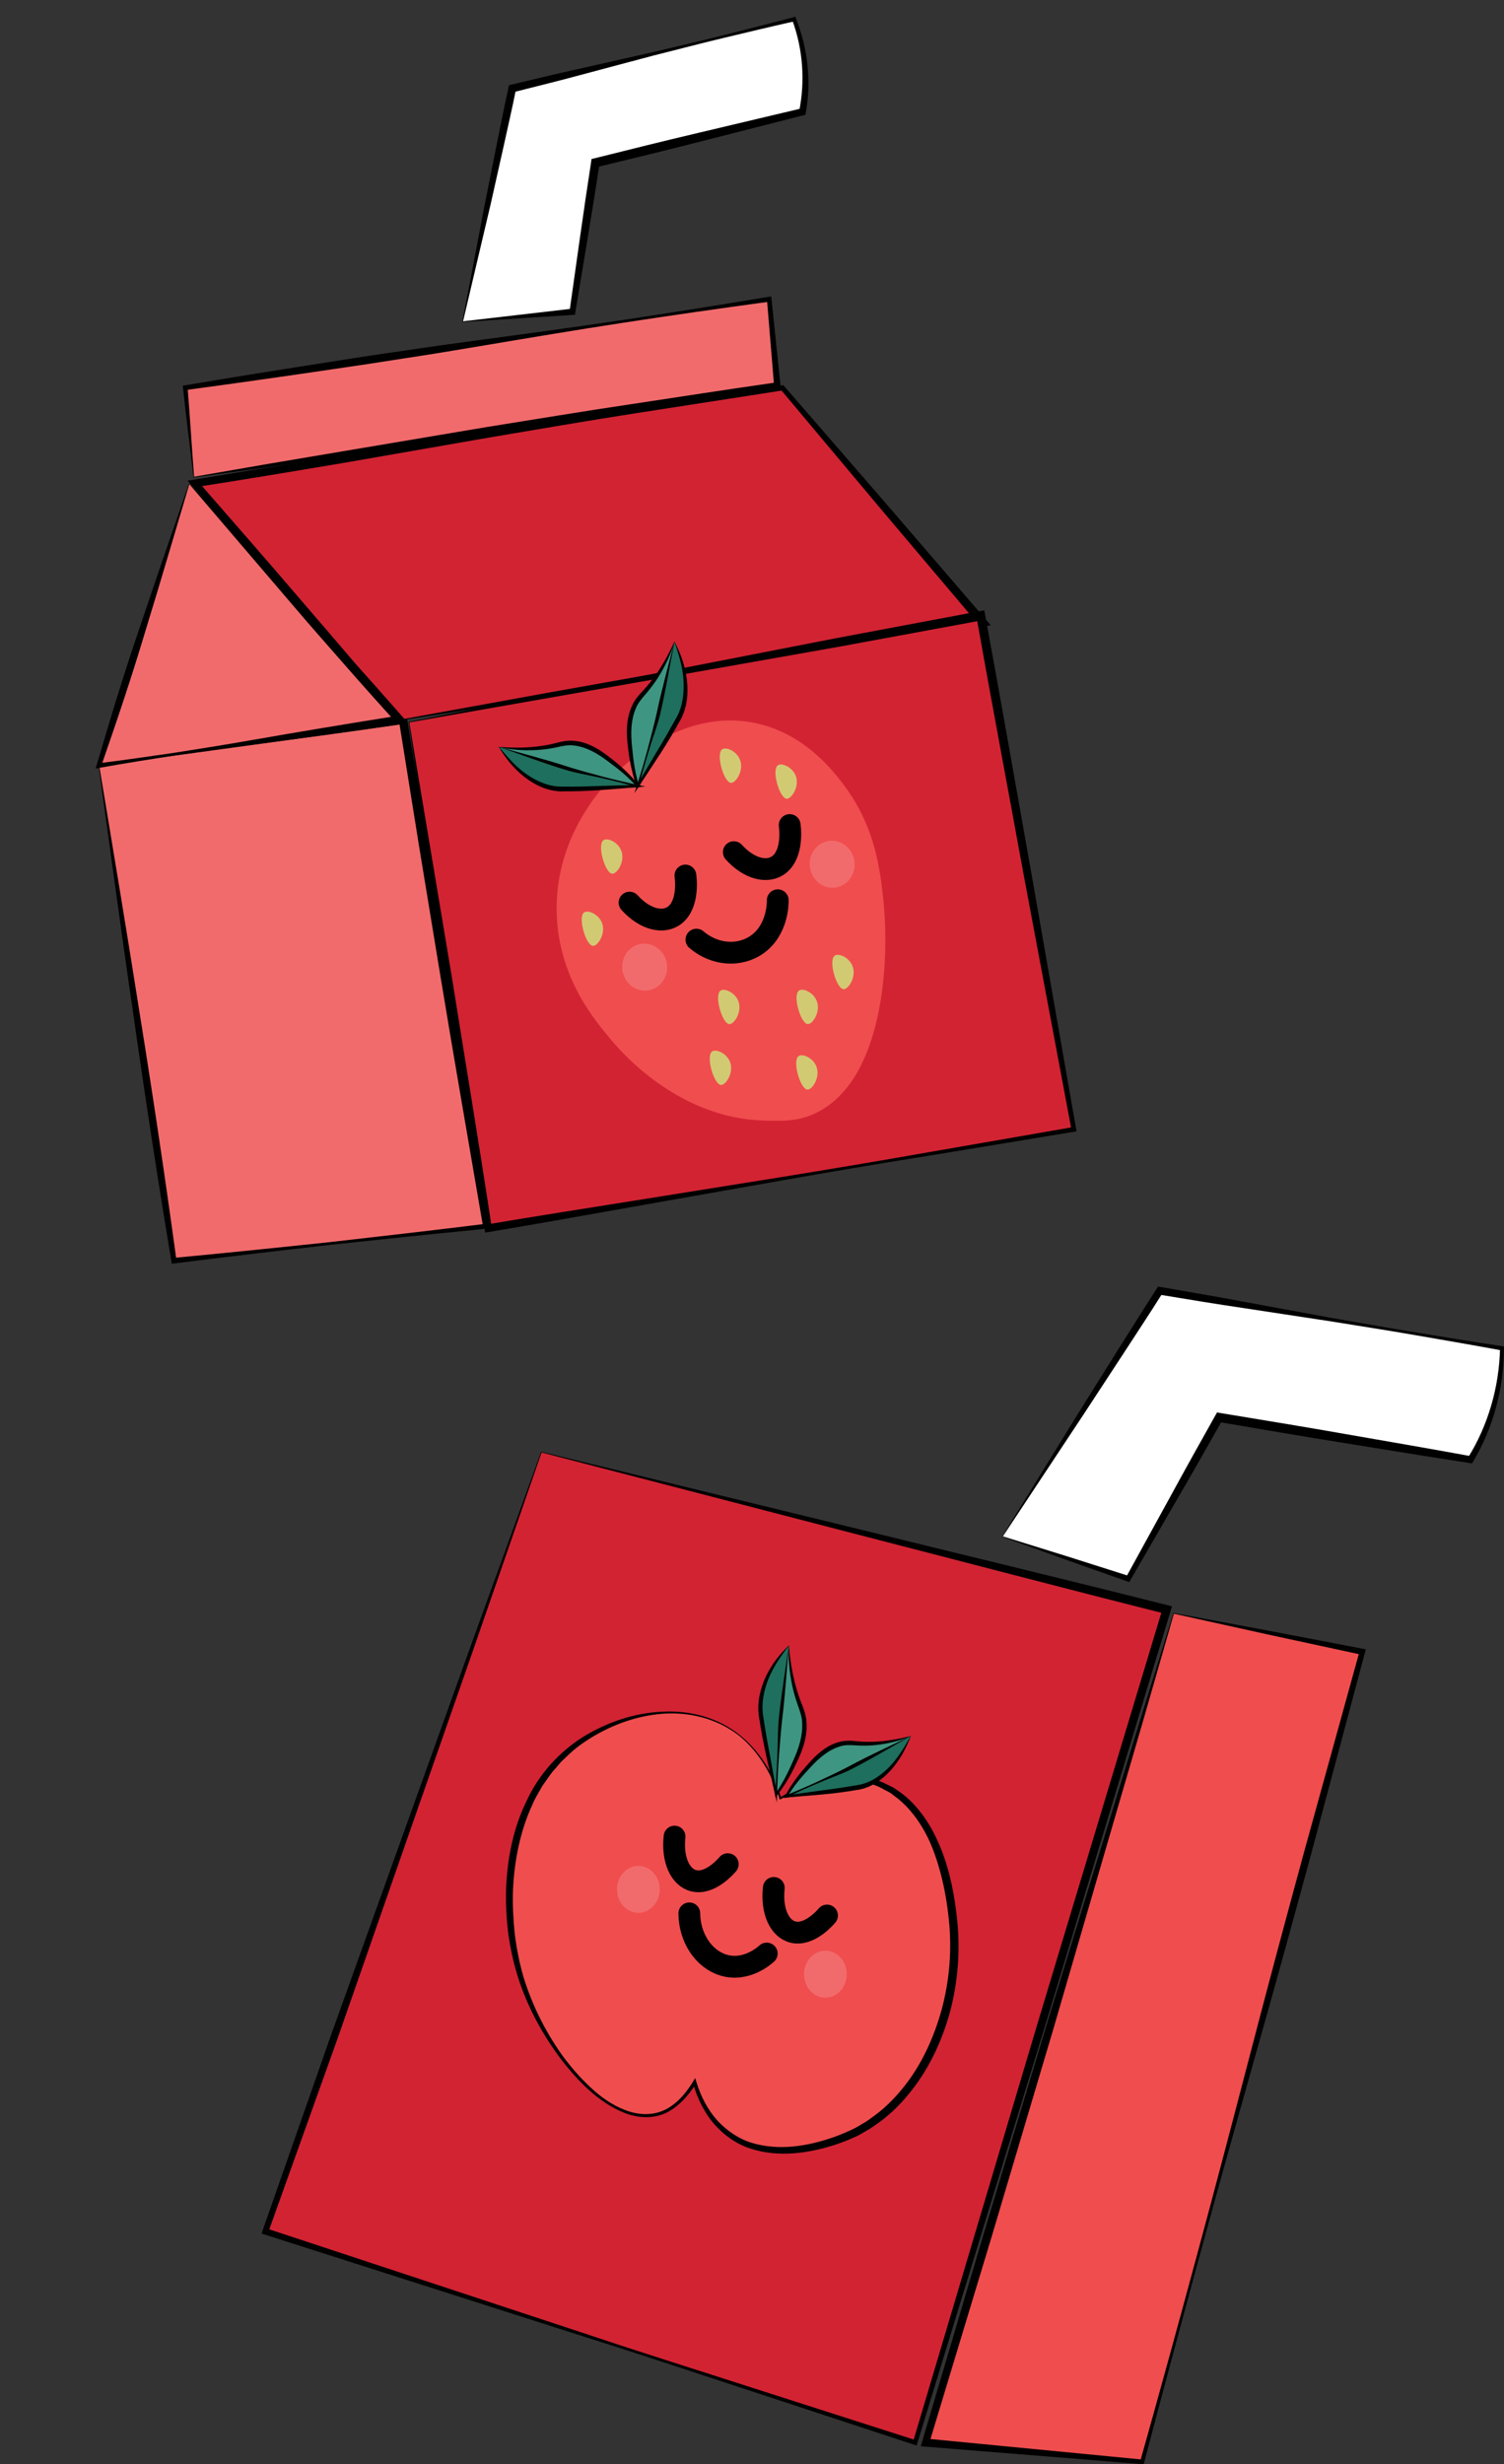 <svg width="69" height="113" viewBox="0 0 69 113" fill="none" xmlns="http://www.w3.org/2000/svg">
<rect x="0" y="0" width="69" height="113" fill="#333333" stroke="none"/>
<g clip-path="url(#clip0_1532_92)">
<path d="M24.838 66.59C20.62 78.504 16.397 90.417 12.179 102.331C22.114 105.557 32.05 108.787 41.989 112.013C45.835 99.277 49.681 86.544 53.526 73.808C43.964 71.401 34.401 68.998 24.838 66.59Z" fill="#D22333"/>
<path d="M24.846 66.607L21.73 75.605L18.604 84.551L15.485 93.488L12.302 102.38L12.216 102.188L27.101 107.101C29.579 107.932 32.068 108.709 34.554 109.512L42.015 111.903L41.888 111.976L47.583 92.849L53.344 73.743L53.482 74.009C48.723 72.813 43.968 71.56 39.197 70.332L24.846 66.607ZM24.827 66.574L39.164 70.066C43.956 71.245 48.764 72.4 53.568 73.612L53.769 73.661L53.702 73.878L47.925 92.972L42.082 112.046L42.052 112.148L41.959 112.116L34.513 109.667C32.031 108.857 29.553 108.022 27.063 107.24L12.138 102.47L12 102.425L12.052 102.274L15.197 93.296L18.406 84.358L21.611 75.437L24.827 66.574Z" fill="black"/>
<path d="M53.843 73.984C56.728 74.57 59.612 75.159 62.497 75.745C59.132 88.129 55.766 100.509 52.401 112.894C49.088 112.599 45.779 112.308 42.466 112.013C46.26 99.338 50.053 86.659 53.843 73.984Z" fill="#F04D4E"/>
<path d="M53.836 73.968L58.159 74.774L62.523 75.609L62.661 75.634L62.62 75.785L60.134 85.087C59.292 88.182 58.442 91.273 57.566 94.36C56.694 97.447 55.83 100.534 54.984 103.629C54.142 106.724 53.307 109.823 52.491 112.926L52.468 113.004L52.394 113L42.451 112.198L42.242 112.181L42.309 111.96L45.138 102.409L48.011 92.874L50.925 83.396L52.375 78.668L53.836 73.968ZM53.855 74.001L52.472 78.811L51.078 83.589L48.302 93.124L45.484 102.605L42.622 112.067L42.477 111.829L52.409 112.791L52.312 112.865C53.18 109.778 54.03 106.687 54.868 103.588C55.707 100.489 56.523 97.385 57.332 94.282C58.14 91.175 58.971 88.076 59.814 84.981L62.378 75.708L62.474 75.884L58.185 74.959L53.855 74.001Z" fill="black"/>
<path d="M45.992 70.463C48.396 66.709 50.8 62.951 53.203 59.197C58.439 60.077 63.675 60.957 68.908 61.837C68.9 62.578 68.807 63.639 68.427 64.83C68.144 65.718 67.782 66.422 67.466 66.942C63.62 66.296 59.774 65.653 55.928 65.006C54.538 67.471 53.151 69.935 51.761 72.4C49.838 71.753 47.915 71.11 45.992 70.463Z" fill="white"/>
<path d="M45.977 70.471L49.468 64.809L51.261 61.948C51.865 60.998 52.457 60.036 53.072 59.09L53.128 59L53.229 59.016C54.537 59.242 55.845 59.467 57.149 59.712L61.066 60.433C62.374 60.658 63.678 60.9 64.99 61.108C66.298 61.325 67.61 61.538 68.922 61.735L68.996 61.747V61.833C68.996 63.659 68.504 65.489 67.584 67.024L67.536 67.106L67.442 67.094C65.516 66.799 63.593 66.484 61.666 66.173C59.739 65.866 57.82 65.534 55.897 65.207L56.087 65.108C55.394 66.341 54.693 67.569 53.981 68.793L51.857 72.465L51.809 72.551L51.723 72.522L48.816 71.495L45.977 70.471ZM46.01 70.455L48.936 71.364L51.798 72.273L51.66 72.33L53.706 68.605C54.384 67.36 55.074 66.124 55.767 64.891L55.834 64.773L55.957 64.793C57.88 65.112 59.806 65.424 61.726 65.763C63.649 66.099 65.568 66.427 67.487 66.779L67.346 66.848C68.262 65.383 68.78 63.618 68.818 61.829L68.892 61.927C67.588 61.686 66.28 61.461 64.972 61.235C63.663 61.006 62.352 60.806 61.044 60.593L57.108 59.995C55.796 59.802 54.485 59.585 53.177 59.368L53.337 59.295C52.752 60.228 52.141 61.145 51.541 62.071L49.726 64.842L46.01 70.455Z" fill="black"/>
<path d="M33.932 79.589C31.595 77.71 28.174 78.578 26.192 80.195C23.117 82.7 22.923 87.486 23.881 90.63C24.895 93.959 27.843 97.537 30.134 96.972C30.63 96.849 31.264 96.493 31.875 95.498C32.05 96.084 32.397 96.947 33.134 97.623C35.411 99.715 39.09 97.877 39.324 97.754C42.365 96.178 43.856 92.374 43.793 89.099C43.774 88.084 43.532 83.122 40.372 81.82C38.352 80.989 36.339 82.147 35.81 82.475C35.557 81.71 35.039 80.477 33.932 79.589Z" fill="#F04D4E"/>
<path d="M33.92 79.605C32.899 78.803 31.617 78.496 30.38 78.59C29.139 78.692 27.932 79.143 26.877 79.843C26.612 80.019 26.359 80.207 26.128 80.428L25.777 80.76C25.666 80.874 25.565 81.005 25.461 81.124C25.237 81.357 25.073 81.644 24.879 81.902C24.723 82.193 24.54 82.463 24.417 82.774C23.862 83.974 23.597 85.32 23.534 86.671C23.508 87.347 23.549 88.027 23.616 88.698C23.702 89.369 23.832 90.033 24.022 90.68C24.417 91.965 25.028 93.177 25.792 94.249C26.18 94.782 26.612 95.277 27.086 95.719C27.555 96.161 28.088 96.538 28.669 96.759C29.247 96.988 29.892 97.029 30.458 96.775C31.025 96.517 31.465 96.006 31.804 95.445L31.893 95.297L31.945 95.465C32.147 96.129 32.467 96.751 32.91 97.242C33.358 97.725 33.909 98.098 34.517 98.274C35.739 98.638 37.051 98.425 38.255 98.004C38.556 97.897 38.855 97.77 39.145 97.631C39.287 97.566 39.425 97.472 39.563 97.394C39.704 97.316 39.838 97.23 39.969 97.128C40.502 96.759 40.983 96.296 41.4 95.781C42.25 94.749 42.835 93.48 43.204 92.149C43.561 90.811 43.681 89.406 43.528 88.014C43.457 87.318 43.342 86.63 43.166 85.959C42.991 85.292 42.771 84.633 42.447 84.039C42.127 83.445 41.717 82.913 41.217 82.5C41.087 82.406 40.964 82.299 40.83 82.209L40.409 81.984C40.122 81.841 39.816 81.75 39.507 81.689C38.255 81.456 36.943 81.841 35.821 82.504L35.776 82.528L35.761 82.479C35.415 81.362 34.796 80.317 33.92 79.605ZM33.943 79.572C34.837 80.281 35.478 81.325 35.843 82.459L35.784 82.434C36.902 81.726 38.217 81.275 39.544 81.468C39.872 81.517 40.2 81.603 40.505 81.742L40.964 81.963C41.109 82.053 41.247 82.156 41.389 82.254C41.937 82.676 42.384 83.241 42.734 83.859C43.431 85.112 43.755 86.549 43.904 87.977C44.068 89.41 43.949 90.892 43.58 92.28C43.196 93.664 42.566 94.982 41.668 96.055C41.225 96.595 40.718 97.074 40.151 97.455C40.014 97.557 39.872 97.647 39.723 97.729C39.574 97.811 39.436 97.905 39.276 97.975C38.97 98.118 38.661 98.237 38.348 98.344C37.099 98.749 35.735 98.949 34.446 98.536C33.805 98.335 33.22 97.926 32.761 97.402C32.303 96.87 31.986 96.215 31.792 95.527L31.934 95.547C31.573 96.112 31.11 96.64 30.51 96.915C29.907 97.177 29.225 97.124 28.632 96.886C27.432 96.399 26.482 95.408 25.681 94.356C24.887 93.283 24.227 92.08 23.795 90.77C23.582 90.115 23.43 89.435 23.329 88.747C23.236 88.059 23.202 87.359 23.217 86.663C23.266 85.271 23.534 83.867 24.142 82.623C24.712 81.362 25.666 80.33 26.765 79.642C27.872 78.966 29.113 78.553 30.372 78.496C31.625 78.426 32.922 78.745 33.943 79.572Z" fill="black"/>
<path d="M41.78 79.617C40.905 81.333 40.014 81.824 39.429 81.98C39.276 82.021 39.149 82.037 37.908 82.176C37.156 82.258 36.522 82.328 36.067 82.381C36.209 82.131 36.47 81.718 36.854 81.28C37.323 80.747 37.759 80.244 38.419 80.019C38.978 79.826 39.179 80.01 40.085 79.953C40.815 79.908 41.4 79.744 41.78 79.617Z" fill="#3E9581"/>
<path d="M41.788 79.609C41.542 80.178 41.24 80.69 40.849 81.14C40.458 81.579 39.962 81.955 39.395 82.07L37.726 82.234C37.174 82.283 36.623 82.36 36.071 82.438L35.967 82.455L36.023 82.352C36.306 81.824 36.667 81.341 37.059 80.911C37.439 80.473 37.901 80.047 38.471 79.892C38.754 79.802 39.06 79.822 39.328 79.851C39.6 79.879 39.872 79.884 40.148 79.871C40.696 79.843 41.229 79.752 41.788 79.609ZM41.773 79.621C41.274 79.838 40.707 79.969 40.156 80.027C39.876 80.055 39.593 80.06 39.317 80.043C39.038 80.027 38.777 80.002 38.523 80.092C38.009 80.248 37.573 80.621 37.185 81.042C36.787 81.464 36.414 81.898 36.112 82.41L36.064 82.324C36.619 82.278 37.17 82.234 37.722 82.16C38.274 82.094 38.818 81.984 39.362 81.902C39.891 81.775 40.357 81.439 40.748 81.026C41.139 80.616 41.471 80.113 41.773 79.621Z" fill="black"/>
<path d="M41.78 79.617C40.849 80.15 39.846 80.678 38.78 81.185C37.841 81.636 36.936 82.029 36.067 82.377C36.556 82.332 37.245 82.262 38.076 82.156C39.414 81.984 39.645 81.906 39.794 81.845C40.252 81.66 41.087 81.161 41.78 79.617Z" fill="#1E6F5D"/>
<path d="M41.773 79.621C40.785 80.17 39.906 80.706 38.985 81.169C38.516 81.394 38.009 81.562 37.528 81.775C37.04 81.98 36.559 82.193 36.082 82.426L36.063 82.332L37.714 82.103C38.266 82.037 38.817 81.951 39.361 81.857C39.894 81.775 40.375 81.452 40.774 81.054C41.176 80.649 41.493 80.129 41.773 79.621ZM41.784 79.609C41.564 80.195 41.273 80.719 40.878 81.169C40.483 81.607 39.976 81.976 39.395 82.066C38.288 82.278 37.178 82.332 36.067 82.43L35.735 82.459L36.048 82.332C36.537 82.135 37.021 81.927 37.502 81.705C37.983 81.48 38.456 81.259 38.933 81.009C39.891 80.49 40.893 80.043 41.784 79.609Z" fill="black"/>
<path d="M36.188 75.466C34.98 76.924 34.838 78.004 34.887 78.663C34.898 78.835 34.924 78.971 35.2 80.309C35.364 81.12 35.505 81.8 35.606 82.295C35.774 82.066 36.05 81.669 36.31 81.124C36.623 80.465 36.918 79.855 36.907 79.093C36.896 78.451 36.676 78.299 36.437 77.337C36.24 76.563 36.195 75.9 36.188 75.466Z" fill="#3E9581"/>
<path d="M36.184 75.478C35.856 75.949 35.524 76.453 35.293 76.993C35.058 77.534 34.917 78.127 34.976 78.717C35.077 79.31 35.155 79.912 35.271 80.506C35.382 81.104 35.517 81.693 35.654 82.287L35.565 82.262C35.908 81.787 36.165 81.259 36.404 80.711C36.646 80.174 36.832 79.601 36.802 79.016C36.799 78.725 36.694 78.463 36.594 78.172C36.493 77.886 36.407 77.591 36.344 77.292C36.221 76.698 36.154 76.068 36.184 75.478ZM36.191 75.458C36.243 76.084 36.333 76.67 36.489 77.251C36.564 77.542 36.657 77.824 36.765 78.099C36.877 78.369 36.989 78.68 37 79.003C37.044 79.646 36.825 80.26 36.564 80.796C36.318 81.341 36.012 81.869 35.647 82.332L35.576 82.422L35.558 82.311C35.45 81.714 35.341 81.116 35.211 80.522L34.823 78.733C34.741 78.107 34.913 77.472 35.166 76.924C35.431 76.371 35.774 75.892 36.191 75.458Z" fill="black"/>
<path d="M36.187 75.466C36.023 76.608 35.881 77.816 35.777 79.089C35.684 80.211 35.632 81.28 35.602 82.295C35.486 81.775 35.33 81.03 35.158 80.129C34.883 78.68 34.879 78.418 34.883 78.242C34.905 77.706 35.069 76.678 36.187 75.466Z" fill="#1E6F5D"/>
<path d="M36.191 75.458C36.094 76.526 36.026 77.71 35.881 78.876C35.818 79.454 35.777 80.015 35.732 80.588C35.691 81.157 35.665 81.73 35.65 82.299L35.639 82.663L35.561 82.307C35.296 81.12 34.99 79.945 34.823 78.725C34.718 78.094 34.875 77.448 35.128 76.899C35.393 76.338 35.755 75.871 36.191 75.458ZM36.183 75.478C35.833 75.929 35.486 76.424 35.263 76.969C35.043 77.513 34.92 78.115 35.013 78.696C35.102 79.29 35.203 79.896 35.322 80.49L35.646 82.287L35.557 82.295C35.605 81.726 35.639 81.153 35.661 80.584C35.691 80.015 35.676 79.433 35.725 78.872C35.833 77.763 36.023 76.678 36.183 75.478Z" fill="black"/>
<path d="M31.625 87.744C31.633 88.866 32.277 89.828 33.172 90.11C34.237 90.446 35.109 89.648 35.176 89.586" stroke="black" stroke-miterlimit="10" stroke-linecap="round"/>
<path d="M37.867 91.609C38.408 91.609 38.847 91.127 38.847 90.532C38.847 89.937 38.408 89.455 37.867 89.455C37.325 89.455 36.887 89.937 36.887 90.532C36.887 91.127 37.325 91.609 37.867 91.609Z" fill="#F26B6C"/>
<path d="M29.288 87.719C29.829 87.719 30.268 87.237 30.268 86.643C30.268 86.048 29.829 85.566 29.288 85.566C28.746 85.566 28.308 86.048 28.308 86.643C28.308 87.237 28.746 87.719 29.288 87.719Z" fill="#F26B6C"/>
<path d="M35.5 86.577C35.385 87.633 35.758 88.456 36.391 88.604C37.148 88.78 37.882 87.912 37.941 87.842" stroke="black" stroke-miterlimit="10" stroke-linecap="round"/>
<path d="M30.947 84.223C30.831 85.279 31.204 86.102 31.837 86.25C32.594 86.426 33.328 85.558 33.388 85.488" stroke="black" stroke-miterlimit="10" stroke-linecap="round"/>
</g>
<g clip-path="url(#clip1_1532_92)">
<path d="M4.537 35.112C5.683 42.679 6.83 50.245 7.977 57.816C12.738 57.294 17.503 56.767 22.264 56.245C21.003 48.496 19.747 40.752 18.486 33.003C13.838 33.703 9.188 34.407 4.537 35.112Z" fill="#F26B6C"/>
<path d="M4.554 35.122L5.5 40.839C5.811 42.734 6.117 44.622 6.413 46.502C7.02 50.27 7.579 54.016 8.096 57.794L7.965 57.685C10.349 57.461 12.734 57.215 15.114 56.963C17.496 56.693 19.877 56.42 22.254 56.126L22.162 56.252C21.501 52.385 20.824 48.519 20.186 44.644L19.231 38.837L18.299 33.027L18.518 33.193L11.577 34.162L4.554 35.122ZM4.523 35.098L11.449 33.945L18.459 32.8L18.644 32.767L18.678 32.966L19.637 38.772L20.57 44.586C21.192 48.459 21.776 52.343 22.372 56.22L22.39 56.338L22.28 56.35C19.897 56.583 17.513 56.832 15.129 57.089C12.748 57.359 10.368 57.64 7.991 57.938L7.878 57.951L7.86 57.829C7.23 54.04 6.643 50.219 6.104 46.421C5.823 44.517 5.556 42.623 5.297 40.733L4.523 35.098Z" fill="black"/>
<path d="M18.47 33.001C15.29 29.391 12.115 25.78 8.935 22.169C17.923 20.708 26.911 19.247 35.9 17.79C38.956 21.369 42.008 24.949 45.063 28.529C36.199 30.021 27.334 31.509 18.47 33.001Z" fill="#D22333"/>
<path d="M18.464 33.019C16.86 31.253 15.245 29.485 13.637 27.691C12.023 25.906 10.419 24.09 8.814 22.283L8.603 22.045L8.909 21.995C11.154 21.613 13.401 21.265 15.649 20.903L22.401 19.884C24.651 19.535 26.903 19.19 29.145 18.813L35.878 17.672L35.936 17.664L35.979 17.711L40.604 23.041L45.209 28.39L45.454 28.673L45.098 28.731L38.425 29.854C36.202 30.224 33.974 30.594 31.755 30.939L25.096 31.997L18.464 33.019ZM18.474 32.98L25.137 31.767L31.776 30.583C33.987 30.181 36.194 29.806 38.401 29.43L45.023 28.319L44.909 28.66L40.354 23.274L35.816 17.864L35.917 17.903L29.17 18.95C26.919 19.299 24.679 19.689 22.433 20.066L15.704 21.239C13.457 21.613 11.216 21.994 8.965 22.339L9.06 22.051C10.633 23.854 12.21 25.653 13.771 27.479C15.338 29.292 16.902 31.135 18.474 32.98Z" fill="black"/>
<path d="M18.761 33.119C19.972 40.854 21.183 48.585 22.391 56.321C31.348 54.815 40.306 53.308 49.259 51.798C47.835 43.946 46.412 36.093 44.988 28.241C36.251 29.868 27.506 31.491 18.761 33.119Z" fill="#D22333"/>
<path d="M18.778 33.129L20.721 44.754C21.337 48.608 21.978 52.445 22.561 56.295L22.364 56.147C24.602 55.77 26.845 55.418 29.09 55.061L35.817 53.984C38.057 53.62 40.296 53.247 42.535 52.85L49.245 51.684L49.158 51.814L46.951 40.05C46.234 36.124 45.493 32.203 44.795 28.274L45.035 28.45L38.506 29.655L31.958 30.813L18.778 33.129ZM18.747 33.105L31.798 30.546L38.364 29.265L44.955 28.026L45.156 27.987L45.195 28.197C45.921 32.121 46.603 36.052 47.305 39.98L49.369 51.769L49.39 51.882L49.282 51.899L42.559 53.008C40.318 53.364 38.08 53.745 35.84 54.138L29.134 55.324C26.898 55.721 24.664 56.122 22.425 56.498L22.259 56.528L22.232 56.349C21.604 52.464 21.034 48.571 20.441 44.684L18.747 33.105Z" fill="black"/>
<path d="M8.891 21.877C8.76 20.511 8.632 19.144 8.5 17.778C17.429 16.425 26.359 15.072 35.288 13.72C35.413 15.041 35.534 16.363 35.659 17.685C26.737 19.087 17.814 20.484 8.891 21.877Z" fill="#F26B6C"/>
<path d="M8.878 21.896C8.73 20.553 8.543 19.187 8.395 17.79L8.383 17.688L8.48 17.673C10.706 17.294 12.936 16.94 15.167 16.593C16.281 16.412 17.398 16.243 18.516 16.086C19.632 15.917 20.75 15.76 21.869 15.611C24.107 15.31 26.345 15.008 28.578 14.674C30.81 14.34 33.04 13.981 35.267 13.611L35.379 13.594L35.394 13.716L35.808 17.679L35.822 17.822L35.683 17.847C33.45 18.231 31.204 18.584 28.959 18.949C26.712 19.319 24.47 19.642 22.227 19.99L15.527 20.959L12.191 21.44L8.878 21.896ZM8.905 21.863L12.289 21.275L15.644 20.709L22.328 19.584C24.546 19.232 26.761 18.859 28.979 18.531C31.196 18.195 33.416 17.851 35.639 17.534L35.514 17.703L35.186 13.731L35.309 13.833C33.071 14.138 30.836 14.456 28.604 14.799C26.373 15.141 24.146 15.515 21.919 15.89C20.806 16.08 19.692 16.261 18.576 16.43C17.461 16.607 16.345 16.776 15.227 16.937C12.994 17.267 10.758 17.585 8.52 17.887L8.606 17.77C8.718 19.11 8.793 20.473 8.905 21.863Z" fill="black"/>
<path d="M8.679 22.184C7.298 26.494 5.918 30.803 4.537 35.113C9.137 34.416 13.733 33.72 18.334 33.023C15.118 29.409 11.899 25.797 8.679 22.184Z" fill="#F26B6C"/>
<path d="M8.686 22.203C8.015 24.446 7.379 26.634 6.72 28.776C6.396 29.854 6.065 30.917 5.714 31.974C5.371 33.035 4.999 34.083 4.637 35.147L4.524 35.002C5.68 34.86 6.827 34.69 7.98 34.524C9.129 34.342 10.276 34.164 11.423 33.961C13.713 33.56 16.01 33.179 18.306 32.814L18.195 33.155C17.391 32.272 16.598 31.384 15.812 30.486C15.026 29.588 14.237 28.7 13.456 27.78L8.686 22.203ZM8.676 22.163L13.56 27.424C14.389 28.311 15.21 29.229 16.033 30.137C16.857 31.046 17.674 31.964 18.479 32.884L18.728 33.17L18.367 33.22C16.067 33.556 13.76 33.872 11.454 34.164C10.298 34.31 9.15 34.48 7.998 34.646C6.848 34.828 5.702 35.006 4.556 35.213L4.386 35.247L4.439 35.073C4.766 33.982 5.086 32.875 5.431 31.781C5.772 30.683 6.13 29.591 6.498 28.515C7.221 26.351 7.966 24.229 8.676 22.163Z" fill="black"/>
<path d="M28.604 35.135C28.17 35.512 25.395 38.003 25.542 41.953C25.651 44.874 27.292 46.809 28.089 47.747C28.687 48.453 31.258 51.292 35.063 51.388C35.926 51.411 36.615 51.427 37.403 51.054C40.53 49.585 40.827 44.115 40.526 41.264C40.381 39.887 40.147 37.897 38.714 36.002C38.257 35.395 36.978 33.7 34.771 33.184C31.677 32.465 29.193 34.622 28.604 35.135Z" fill="#F04D4E"/>
<path d="M31.95 43.09C32.788 43.806 33.93 43.882 34.735 43.312C35.695 42.631 35.684 41.383 35.681 41.284" stroke="black" stroke-miterlimit="10" stroke-linecap="round"/>
<path d="M38.34 40.699C38.903 40.614 39.286 40.067 39.197 39.477C39.108 38.888 38.579 38.479 38.016 38.565C37.453 38.65 37.069 39.197 37.159 39.786C37.248 40.375 37.777 40.784 38.34 40.699Z" fill="#F26B6C"/>
<path d="M29.738 45.417C30.301 45.332 30.685 44.785 30.596 44.196C30.506 43.607 29.978 43.198 29.415 43.283C28.852 43.369 28.468 43.916 28.557 44.505C28.646 45.094 29.175 45.503 29.738 45.417Z" fill="#F26B6C"/>
<path d="M33.666 39.078C34.37 39.856 35.231 40.07 35.764 39.632C36.398 39.109 36.243 37.929 36.229 37.835" stroke="black" stroke-miterlimit="10" stroke-linecap="round"/>
<path d="M28.883 41.393C29.587 42.17 30.448 42.384 30.98 41.947C31.615 41.423 31.46 40.243 31.445 40.15" stroke="black" stroke-miterlimit="10" stroke-linecap="round"/>
<path d="M30.944 29.431C31.654 31.266 31.436 32.336 31.169 32.933C31.098 33.089 31.028 33.207 30.317 34.349C29.883 35.041 29.523 35.623 29.262 36.044C29.168 35.764 29.027 35.283 28.955 34.675C28.863 33.938 28.775 33.25 29.037 32.542C29.259 31.944 29.529 31.891 30.084 31.084C30.529 30.436 30.791 29.836 30.944 29.431Z" fill="#3E9581"/>
<path d="M30.942 29.422C31.207 29.992 31.391 30.575 31.473 31.193C31.545 31.805 31.503 32.467 31.214 33.017L30.239 34.538C29.914 35.04 29.608 35.555 29.306 36.074L29.249 36.17L29.209 36.064C29.003 35.489 28.874 34.874 28.81 34.265C28.73 33.663 28.718 33.001 28.974 32.418C29.091 32.118 29.308 31.874 29.506 31.665C29.707 31.448 29.891 31.221 30.061 30.98C30.404 30.5 30.683 29.985 30.942 29.422ZM30.946 29.443C30.777 30.008 30.506 30.568 30.186 31.077C30.022 31.33 29.841 31.573 29.646 31.802C29.451 32.031 29.26 32.238 29.162 32.506C28.938 33.042 28.934 33.649 28.997 34.245C29.053 34.851 29.131 35.445 29.315 36.027L29.217 36.013C29.546 35.515 29.875 35.013 30.186 34.501C30.497 33.989 30.773 33.457 31.072 32.943C31.325 32.415 31.379 31.805 31.328 31.207C31.274 30.613 31.111 30.011 30.946 29.443Z" fill="black"/>
<path d="M30.944 29.431C30.731 30.563 30.467 31.749 30.15 32.98C29.87 34.064 29.569 35.084 29.262 36.044C29.548 35.602 29.948 34.969 30.417 34.192C31.167 32.946 31.261 32.699 31.311 32.534C31.472 32.028 31.646 31.006 30.944 29.431Z" fill="#1E6F5D"/>
<path d="M30.945 29.443C30.705 30.629 30.533 31.718 30.276 32.794C30.14 33.337 29.928 33.876 29.769 34.419C29.601 34.963 29.446 35.509 29.304 36.062L29.218 36.017L30.133 34.467C30.448 33.955 30.741 33.433 31.031 32.912C31.319 32.408 31.393 31.795 31.358 31.198C31.323 30.602 31.141 30.003 30.945 29.443ZM30.942 29.423C31.237 29.98 31.44 30.559 31.514 31.183C31.584 31.799 31.526 32.464 31.213 33.013C30.646 34.087 29.954 35.067 29.302 36.075L29.105 36.374L29.216 36.03C29.392 35.489 29.551 34.946 29.702 34.396C29.848 33.842 29.992 33.302 30.121 32.739C30.36 31.594 30.683 30.458 30.942 29.423Z" fill="black"/>
<path d="M22.894 34.257C24.073 35.813 25.076 36.151 25.707 36.209C25.872 36.225 26.005 36.217 27.316 36.152C28.11 36.11 28.779 36.075 29.262 36.048C29.074 35.827 28.741 35.459 28.272 35.086C27.7 34.633 27.172 34.21 26.449 34.096C25.84 33.997 25.658 34.212 24.709 34.31C23.94 34.385 23.303 34.319 22.894 34.257Z" fill="#3E9581"/>
<path d="M22.902 34.26C23.293 34.694 23.714 35.141 24.19 35.484C24.662 35.828 25.2 36.082 25.769 36.12C26.346 36.112 26.927 36.128 27.511 36.106C28.094 36.084 28.679 36.041 29.258 35.99L29.22 36.083C28.826 35.628 28.37 35.262 27.889 34.911C27.419 34.555 26.91 34.258 26.352 34.189C26.076 34.144 25.808 34.209 25.521 34.274C25.233 34.334 24.937 34.375 24.647 34.394C24.061 34.428 23.457 34.391 22.902 34.26ZM22.885 34.25C23.487 34.3 24.054 34.301 24.631 34.234C24.919 34.203 25.201 34.152 25.48 34.081C25.754 34.006 26.069 33.938 26.376 33.978C26.992 34.039 27.535 34.384 28 34.753C28.475 35.113 28.927 35.534 29.304 36.008L29.377 36.097L29.267 36.101C28.682 36.115 28.098 36.133 27.517 36.171L25.759 36.288C25.154 36.272 24.578 35.977 24.105 35.609C23.623 35.225 23.226 34.775 22.885 34.25Z" fill="black"/>
<path d="M22.894 34.257C23.945 34.629 25.069 34.986 26.257 35.316C27.304 35.606 28.308 35.848 29.262 36.048C28.748 36.084 28.022 36.128 27.143 36.161C25.723 36.215 25.475 36.173 25.308 36.141C24.799 36.027 23.857 35.671 22.894 34.257Z" fill="#1E6F5D"/>
<path d="M22.885 34.25C23.879 34.535 24.992 34.811 26.068 35.166C26.605 35.334 27.13 35.474 27.663 35.618C28.195 35.757 28.73 35.883 29.27 35.997L29.614 36.069L29.266 36.097C28.098 36.183 26.936 36.313 25.754 36.285C25.137 36.291 24.555 36.01 24.075 35.642C23.589 35.264 23.205 34.791 22.885 34.25ZM22.902 34.26C23.272 34.714 23.68 35.179 24.162 35.509C24.64 35.839 25.191 36.075 25.758 36.072C26.337 36.076 26.923 36.07 27.506 36.044L29.258 35.994L29.254 36.095C28.72 35.947 28.188 35.812 27.65 35.69C27.116 35.564 26.564 35.481 26.042 35.332C25.009 35.028 24.014 34.639 22.902 34.26Z" fill="black"/>
<path d="M38.287 43.832C37.997 44.063 38.378 45.349 38.702 45.363C38.933 45.373 39.347 44.73 39.076 44.223C38.897 43.881 38.457 43.694 38.287 43.832Z" fill="#D1CA73"/>
<path d="M27.677 38.537C27.387 38.768 27.768 40.055 28.091 40.068C28.323 40.079 28.736 39.435 28.465 38.928C28.287 38.586 27.847 38.404 27.677 38.537Z" fill="#D1CA73"/>
<path d="M35.68 35.1C35.389 35.331 35.771 36.618 36.094 36.631C36.325 36.642 36.739 35.998 36.468 35.491C36.286 35.15 35.846 34.967 35.68 35.1Z" fill="#D1CA73"/>
<path d="M33.047 45.435C32.757 45.666 33.138 46.953 33.461 46.966C33.693 46.977 34.106 46.333 33.836 45.826C33.653 45.484 33.213 45.302 33.047 45.435Z" fill="#D1CA73"/>
<path d="M32.665 48.224C32.375 48.455 32.756 49.741 33.079 49.755C33.311 49.765 33.725 49.122 33.454 48.615C33.272 48.277 32.831 48.091 32.665 48.224Z" fill="#D1CA73"/>
<path d="M36.647 45.433C36.356 45.664 36.738 46.951 37.061 46.964C37.292 46.975 37.706 46.331 37.435 45.824C37.257 45.482 36.816 45.296 36.647 45.433Z" fill="#D1CA73"/>
<path d="M36.63 48.437C36.34 48.667 36.721 49.954 37.044 49.968C37.276 49.978 37.69 49.334 37.419 48.828C37.24 48.485 36.8 48.303 36.63 48.437Z" fill="#D1CA73"/>
<path d="M26.791 41.847C26.501 42.077 26.882 43.364 27.205 43.377C27.437 43.388 27.851 42.744 27.58 42.238C27.398 41.9 26.961 41.713 26.791 41.847Z" fill="#D1CA73"/>
<path d="M33.123 34.371C32.833 34.602 33.214 35.889 33.538 35.902C33.769 35.913 34.183 35.269 33.912 34.762C33.733 34.42 33.293 34.234 33.123 34.371Z" fill="#D1CA73"/>
<path d="M21.231 14.749C21.987 11.186 22.743 7.618 23.496 4.055C27.807 2.996 32.119 1.94 36.426 0.88C36.636 1.43 36.879 2.244 36.936 3.252C36.978 4.001 36.905 4.643 36.812 5.13C33.648 5.908 30.479 6.687 27.315 7.465C26.966 9.743 26.613 12.021 26.265 14.298C24.587 14.448 22.909 14.599 21.231 14.749Z" fill="white"/>
<path d="M21.213 14.764L22.226 9.44L22.767 6.731C22.952 5.827 23.127 4.917 23.328 4.019L23.351 3.907L23.454 3.883C24.533 3.624 25.611 3.366 26.697 3.126L29.944 2.394C31.023 2.135 32.104 1.892 33.18 1.617C34.257 1.346 35.334 1.075 36.405 0.792L36.484 0.764L36.517 0.846C37.055 2.201 37.234 3.721 36.969 5.164L36.949 5.267L36.849 5.29L32.108 6.498C30.528 6.904 28.945 7.285 27.358 7.67L27.507 7.503C27.331 8.642 27.15 9.781 26.961 10.914L26.395 14.324L26.377 14.435L26.275 14.442L21.213 14.764ZM21.244 14.735L26.251 14.155L26.13 14.273L26.614 10.85C26.775 9.709 26.943 8.568 27.119 7.429L27.138 7.293L27.268 7.261C28.85 6.868 30.431 6.47 32.02 6.097L36.78 4.969L36.665 5.094C36.94 3.72 36.84 2.25 36.344 0.914L36.453 0.976C35.372 1.219 34.293 1.478 33.214 1.736C32.135 1.991 31.061 2.279 29.987 2.545L26.771 3.402C25.701 3.692 24.623 3.959 23.546 4.23L23.672 4.095C23.497 4.977 23.292 5.85 23.1 6.73L22.509 9.368L21.244 14.735Z" fill="black"/>
</g>
<defs>
<clipPath id="clip0_1532_92">
<rect width="57" height="54" fill="white" transform="translate(12 59)"/>
</clipPath>
<clipPath id="clip1_1532_92">
<rect width="42" height="53" fill="white" transform="translate(0 6.291) rotate(-8.615)"/>
</clipPath>
</defs>
</svg>
